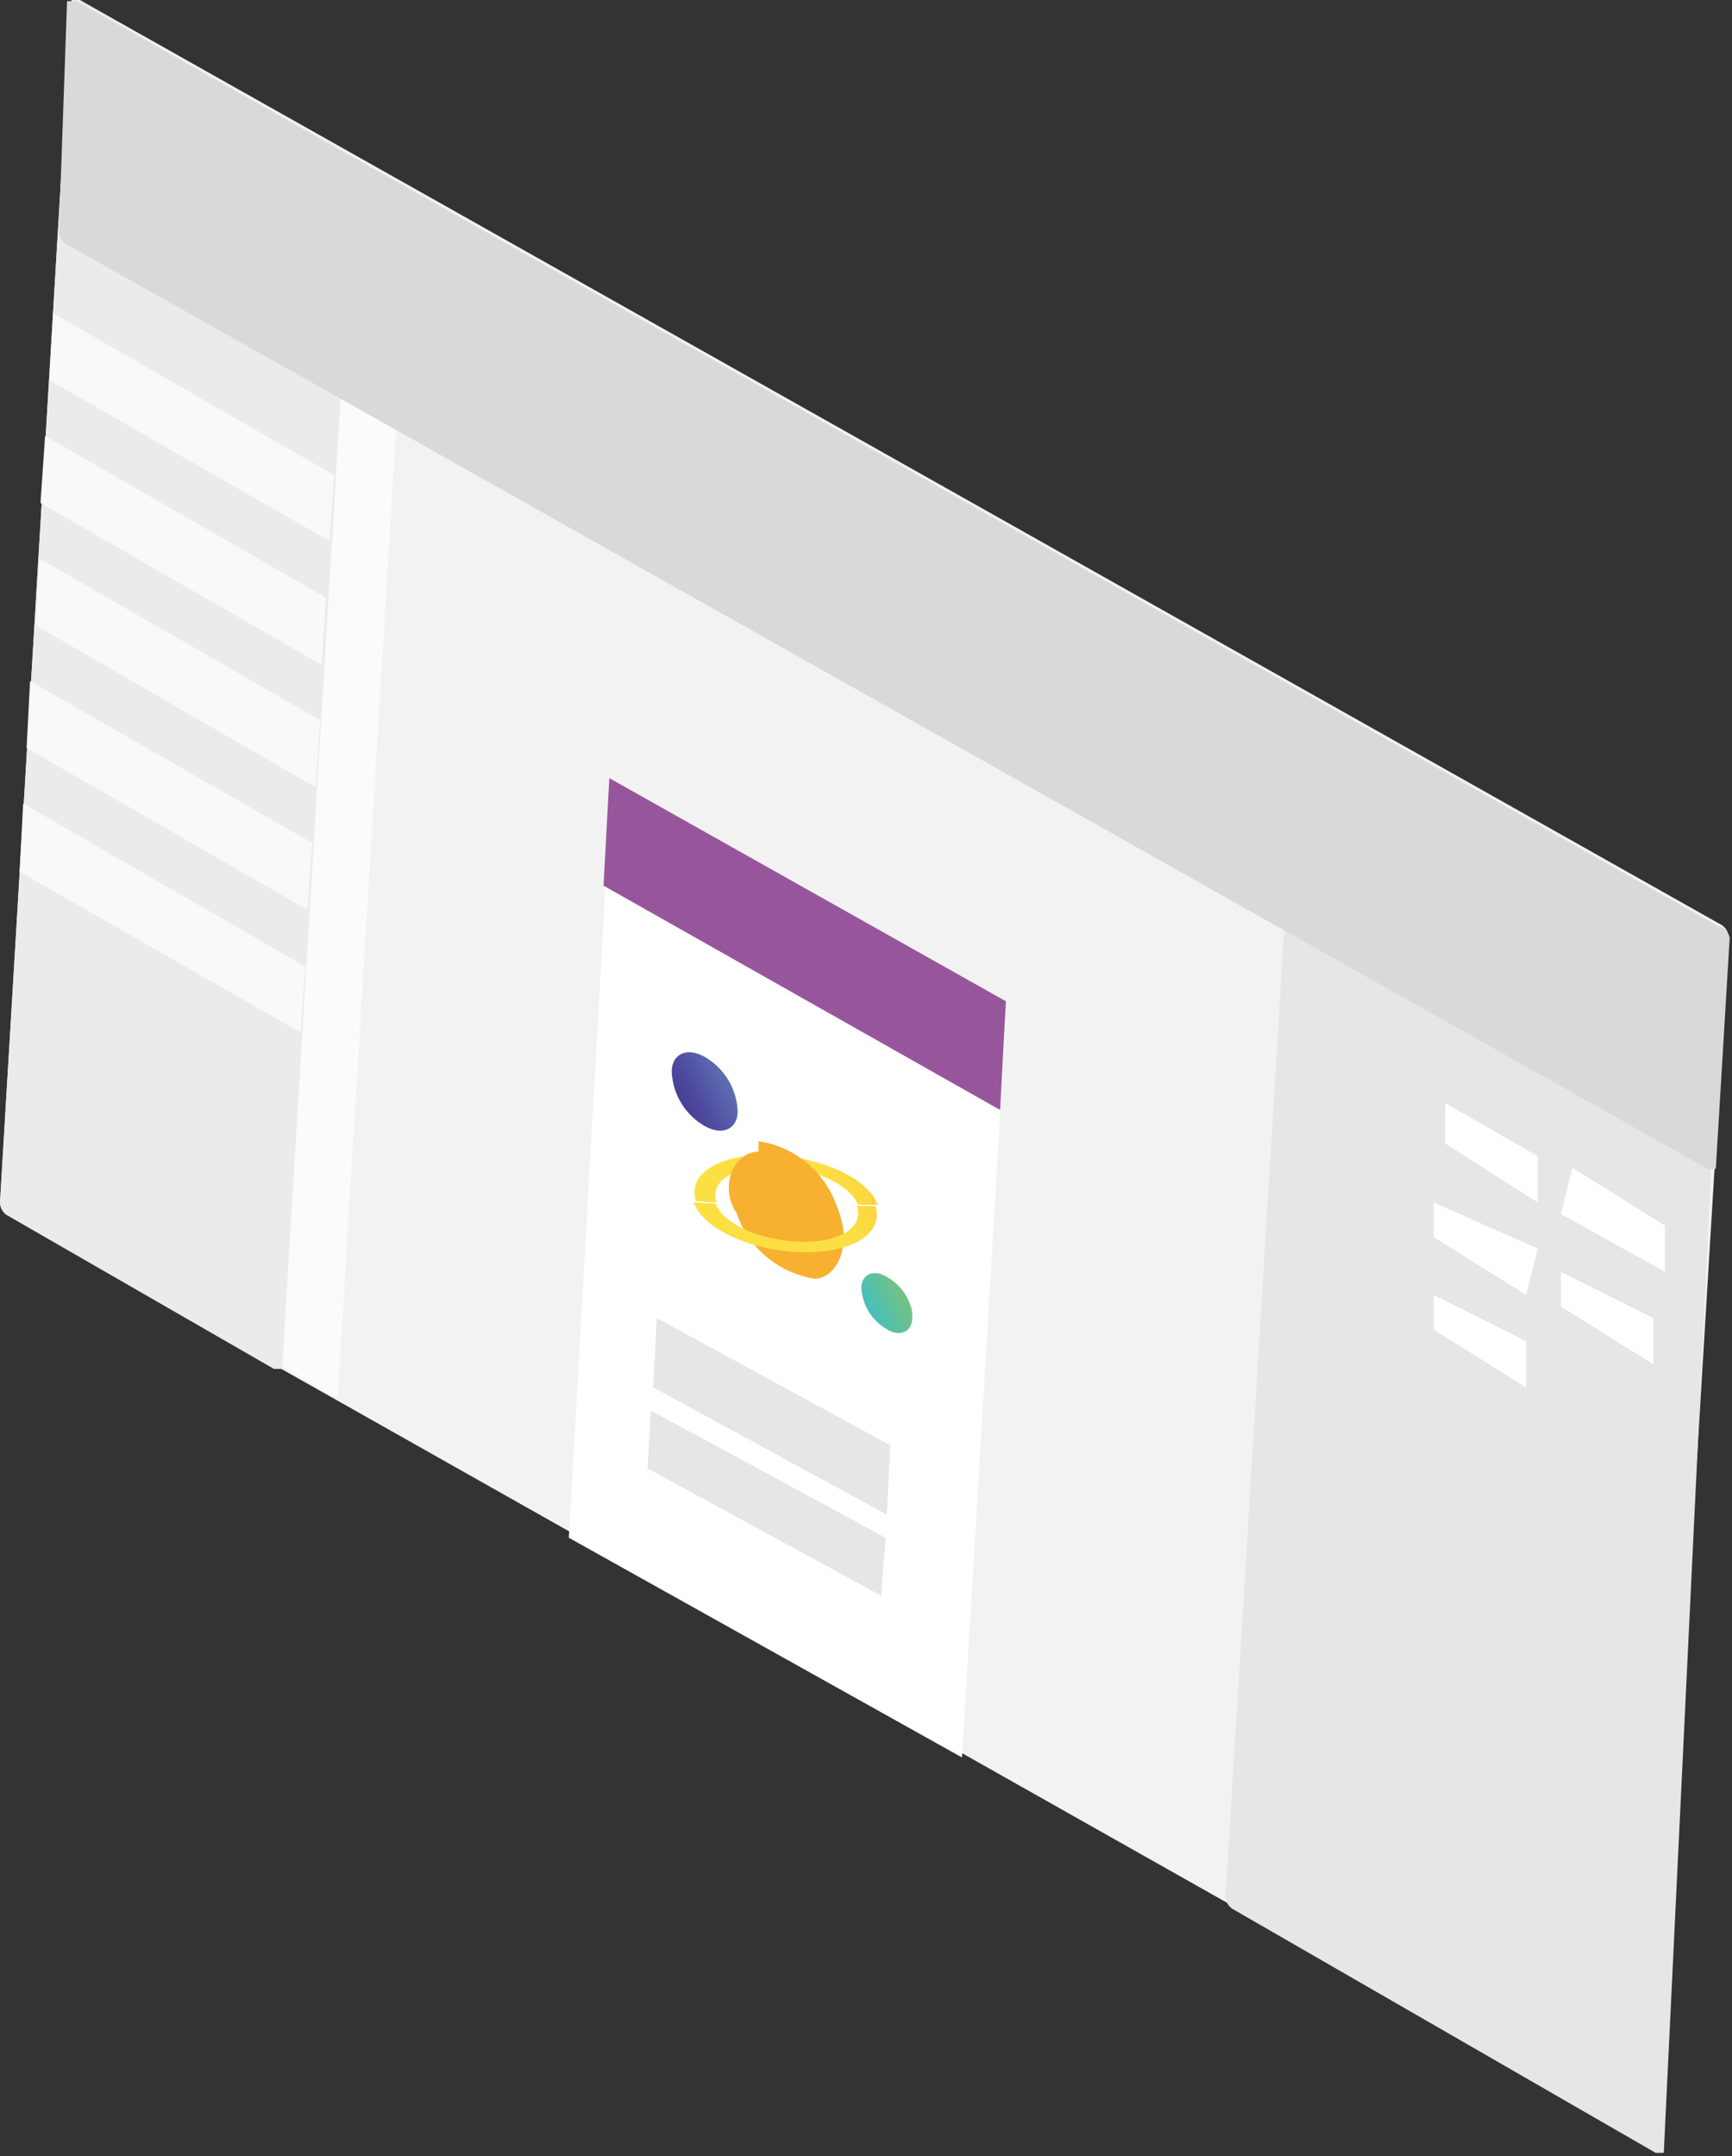 <?xml version="1.0" encoding="UTF-8" standalone="no"?>
<svg xmlns="http://www.w3.org/2000/svg" xmlns:xlink="http://www.w3.org/1999/xlink" viewBox="0 0 14.98 18.65">
<rect x="0" y="0" width="14.98" height="18.65" fill="#333333" stroke="none"/>
<defs>
<style>.cls-1{fill:#f2f2f2;}.cls-2{fill:#fbfbfb;}.cls-3{fill:#ebebeb;}.cls-4{fill:#f9f9f9;}.cls-5{fill:#e6e6e6;}.cls-6{fill:#fff;}.cls-7{fill:#dad9da;}.cls-8{fill:#97569b;}.cls-9{fill:url(#linear-gradient);}.cls-10{fill:url(#d);}.cls-11{fill:url(#c);}.cls-12{fill:url(#b);}.cls-13{fill:url(#a);}</style>
<linearGradient id="linear-gradient" y2="169" gradientUnits="userSpaceOnUse" x2="-264" gradientTransform="matrix(.87 .01 .43 1.15 166 -181)" y1="169" x1="-266">
<stop stop-color="#fce043" offset="0"/>
<stop stop-color="#fcda41" offset=".17"/>
<stop stop-color="#faca3b" offset=".4"/>
<stop stop-color="#f8af31" offset=".65"/>
<stop stop-color="#f58a24" offset=".93"/>
<stop stop-color="#f47f20" offset="1"/>
</linearGradient>
<linearGradient id="d" y2="-291" xlink:href="#linear-gradient" x2="-1.06e3" gradientTransform="matrix(-.48 -1.15 .85 -.05 -249 -1.22e3)" y1="-291" x1="-1.06e3"/>
<linearGradient id="c" y2="169" xlink:href="#linear-gradient" x2="-264" y1="169" x1="-266"/>
<linearGradient id="b" y2="4.41" gradientUnits="userSpaceOnUse" x2="8.37" gradientTransform="matrix(.97 .58 -.05 1 -.04 1.99)" y1="4.7" x1="8.03">
<stop stop-color="#46c0bc" offset="0"/>
<stop stop-color="#74c280" offset="1"/>
</linearGradient>
<linearGradient id="a" y2="3.49" gradientUnits="userSpaceOnUse" x2="6.75" gradientTransform="matrix(.97 .58 -.05 1 -.04 1.99)" y1="3.87" x1="6.31">
<stop stop-color="#4a3f98" offset="0"/>
<stop stop-color="#4f4b9f" offset=".33"/>
<stop stop-color="#5c6bb1" offset=".91"/>
<stop stop-color="#5e70b4" offset="1"/>
</linearGradient>
</defs>
<title>Asset 34</title>
<g data-name="Layer 2">
<g data-name="Layer 2">
<path class="cls-1" d="m0.06 10.5a0.13 0.13 0 0 1 -0.06 -0.1l0.62-10.4a0 0 0 0 1 0.07 0l14.2 8a0.13 0.13 0 0 1 0.06 0.11l-0.63 10.4a0 0 0 0 1 -0.07 0z"/>
<polygon points="3.55 1.66 2.92 12.1 2.42 11.8 3.05 1.36" class="cls-2"/>
<path class="cls-3" d="m0.69 0a0 0 0 0 0 -0.07 0l-0.62 10.4a0.13 0.13 0 0 0 0.06 0.11l2.31 1.33a0 0 0 0 0 0.07 0l0.62-10.3a0.13 0.13 0 0 0 -0.06 -0.16z"/>
<polygon points="0.43 3.29 2.85 4.68 2.89 4.11 0.46 2.71" class="cls-4"/>
<polygon points="0.35 4.35 2.78 5.75 2.82 5.17 0.39 3.77" class="cls-4"/>
<polygon points="0.31 5.41 2.73 6.81 2.77 6.23 0.34 4.83" class="cls-4"/>
<polygon points="0.23 6.47 2.66 7.87 2.7 7.29 0.26 5.89" class="cls-4"/>
<polygon points="0.17 7.54 2.6 8.93 2.64 8.36 0.2 6.95" class="cls-4"/>
<path class="cls-5" d="m11.3 6a0 0 0 0 0 -0.07 0l-0.63 10.4a0.13 0.13 0 0 0 0.06 0.11l3.66 2.11a0 0 0 0 0 0.07 0l0.5-10.4a0.13 0.13 0 0 0 -0.1 -0.2z"/>
<polygon points="12.5 9.54 12.5 9.89 13.3 10.4 13.3 10" class="cls-6"/>
<polygon points="13.6 10.1 13.5 10.5 14.4 11 14.4 10.6" class="cls-6"/>
<polygon points="12.4 10.4 12.4 10.7 13.2 11.2 13.3 10.8" class="cls-6"/>
<polygon points="13.5 11 13.5 11.3 14.3 11.8 14.3 11.4" class="cls-6"/>
<polygon points="12.4 11.2 12.4 11.5 13.2 12 13.2 11.6" class="cls-6"/>
<path class="cls-7" d="m0.51 2a0.13 0.13 0 0 0 0.06 0.11l14.2 8a0 0 0 0 0 0.07 0l0.12-2a0.13 0.13 0 0 0 -0.1 -0.1l-14.2-8a0 0 0 0 0 -0.08 0z"/>
<polyline points="8.7 8.84 5.28 6.9 4.92 13.3 8.32 15.2 8.7 8.81" class="cls-6"/>
<polygon points="5.22 7.66 8.65 9.6 8.7 8.66 5.27 6.73" class="cls-8"/>
<path class="cls-9" d="m6.2 10.4c-0.07-0.18 0.15-0.32 0.49-0.31s0.66 0.15 0.73 0.33h0.17c-0.08-0.23-0.5-0.42-0.94-0.43s-0.71 0.17-0.63 0.4z"/>
<path class="cls-10" d="m6.56 9.87a0.85 0.85 0 0 1 0.68 0.57c0.14 0.33 0 0.61-0.19 0.62a0.85 0.85 0 0 1 -0.68 -0.57c-0.14-0.2-0.05-0.52 0.19-0.53z"/>
<path class="cls-11" d="m6 10.4c0.08 0.23 0.5 0.42 0.94 0.43s0.71-0.17 0.63-0.4h-0.16c0.07 0.18-0.15 0.32-0.49 0.31s-0.66-0.15-0.73-0.33z"/>
<path class="cls-12" d="m7.89 11.4c0 0.12-0.11 0.17-0.23 0.09a0.44 0.44 0 0 1 -0.21 -0.35c0-0.12 0.11-0.17 0.23-0.09a0.44 0.44 0 0 1 0.21 0.3z"/>
<path class="cls-13" d="m6.38 9.61c0 0.16-0.14 0.22-0.3 0.12a0.57 0.57 0 0 1 -0.27 -0.46c0-0.16 0.14-0.22 0.3-0.12a0.57 0.57 0 0 1 0.27 0.46z"/>
<polygon points="5.65 12 7.67 13.1 7.7 12.5 5.68 11.4" class="cls-5"/>
<polygon points="5.6 12.7 7.62 13.8 7.66 13.3 5.63 12.2" class="cls-5"/>
</g>
</g>
</svg>
